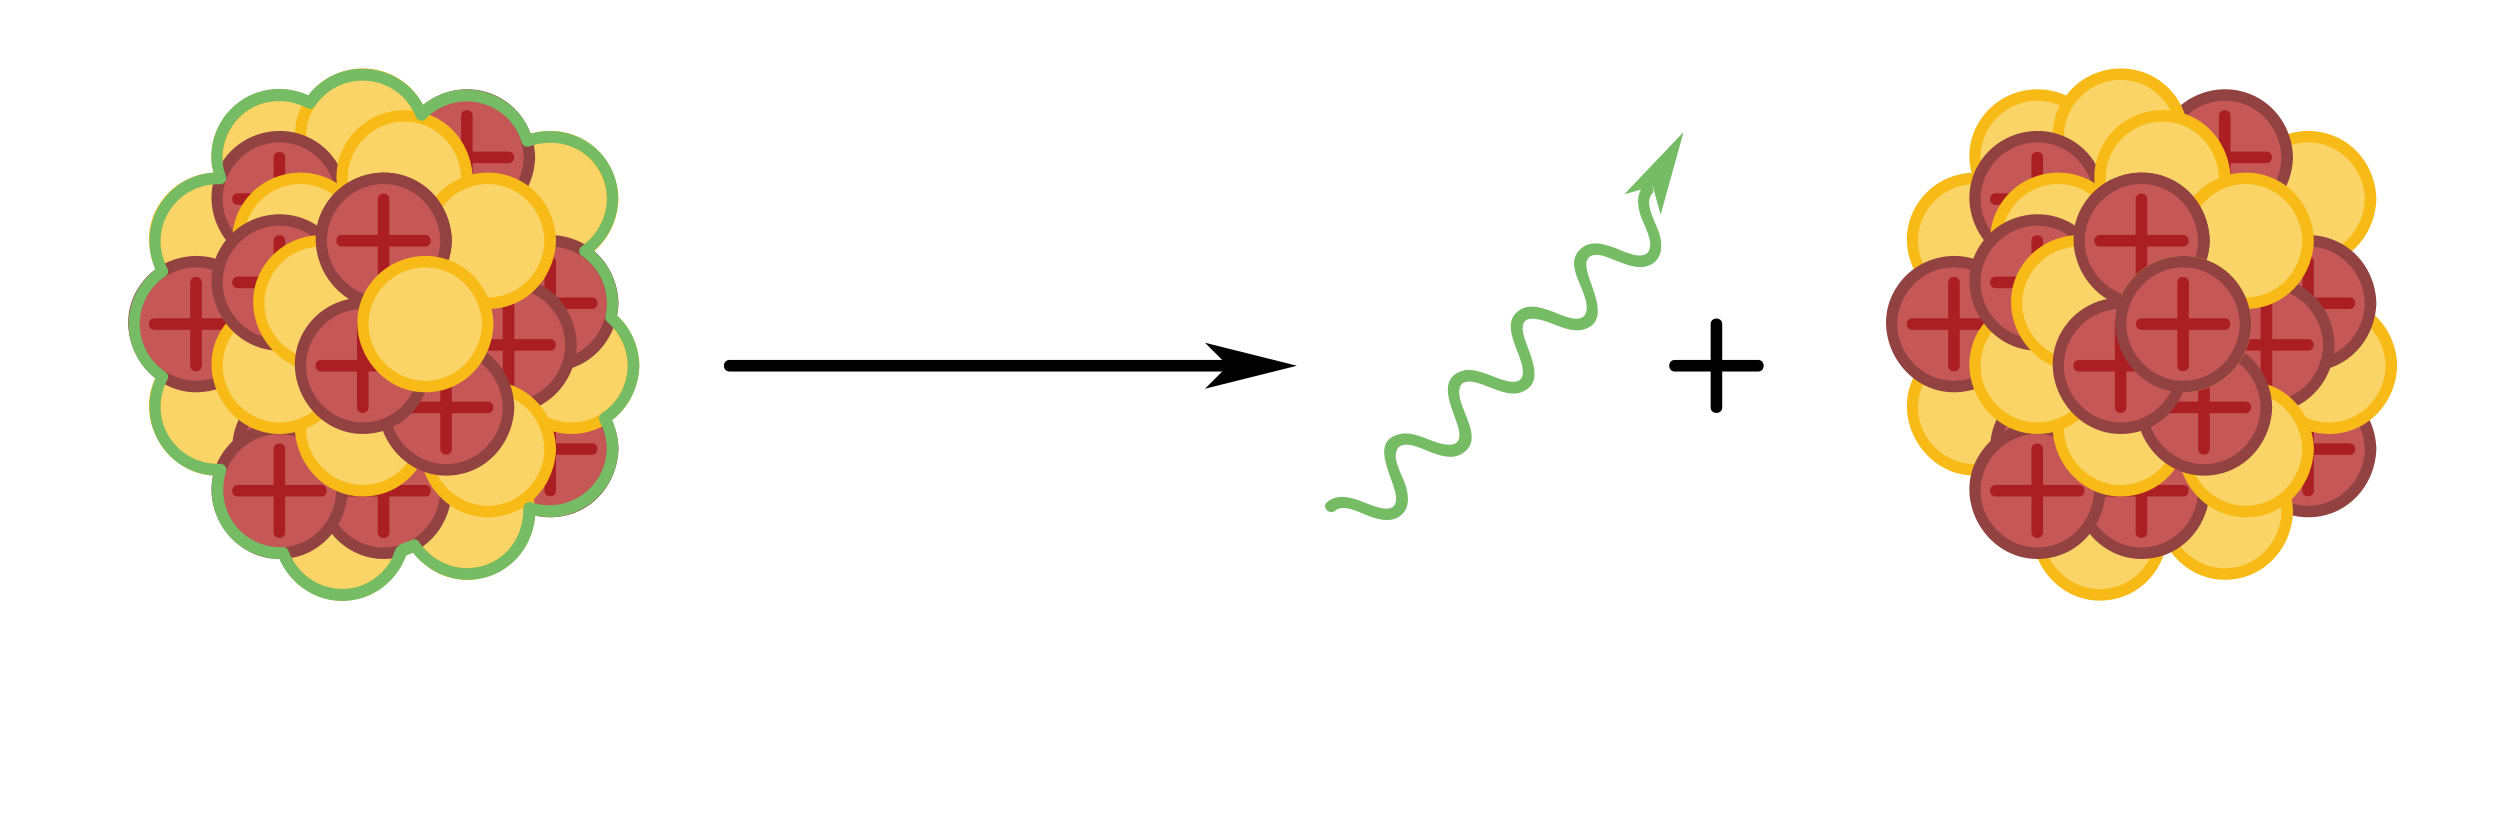 <?xml version="1.0" encoding="utf-8"?>
<!-- Generator: Adobe Illustrator 19.0.0, SVG Export Plug-In . SVG Version: 6.00 Build 0)  -->
<svg version="1.1" id="Layer_1" xmlns="http://www.w3.org/2000/svg" xmlns:xlink="http://www.w3.org/1999/xlink" x="0px" y="0px"
	 viewBox="0 0 1080 360" style="enable-background:new 0 0 1080 360;" xml:space="preserve">
<style type="text/css">
	.st0{fill:#C55857;}
	.st1{fill:#924241;}
	.st2{fill:#AB1F23;}
	.st3{fill:#FAD466;}
	.st4{fill:#F8BA17;}
	.st5{stroke:#000000;stroke-miterlimit:10;}
	.st6{fill:#75BC64;}
</style>
<g id="XMLID_581_">
	<g id="XMLID_594_">
		<circle id="XMLID_951_" class="st0" cx="237.7" cy="194" r="27"/>
		<g id="XMLID_946_">
			<path id="XMLID_950_" class="st1" d="M262.2,194c-0.3,13.4-10.9,24.5-24.5,24.5c-13.3,0-24.5-11.2-24.5-24.5
				c0-13.4,11.1-24.5,24.5-24.5C251.3,169.5,261.9,180.7,262.2,194c0.1,3.2,5.1,3.2,5,0c-0.3-12.1-7.4-23.1-18.9-27.5
				c-11.6-4.5-25.2-1-33.2,8.6c-17.4,20.9,1.4,52.7,28,47.9c14-2.5,23.7-15,24.1-29C267.3,190.8,262.3,190.8,262.2,194z"/>
		</g>
	</g>
	<g id="XMLID_588_">
		<g id="XMLID_940_">
			<path id="XMLID_944_" class="st2" d="M219.7,196.5c12,0,24,0,36,0c3.2,0,3.2-5,0-5c-12,0-24,0-36,0
				C216.5,191.5,216.5,196.5,219.7,196.5L219.7,196.5z"/>
		</g>
	</g>
	<g id="XMLID_582_">
		<g id="XMLID_934_">
			<path id="XMLID_938_" class="st2" d="M240.2,212c0-12,0-24,0-36c0-3.2-5-3.2-5,0c0,12,0,24,0,36
				C235.2,215.2,240.2,215.2,240.2,212L240.2,212z"/>
		</g>
	</g>
</g>
<g id="XMLID_254_">
	<circle id="XMLID_932_" class="st3" cx="120.7" cy="68" r="27"/>
	<g id="XMLID_927_">
		<path id="XMLID_931_" class="st4" d="M145.2,68c-0.3,13.4-10.9,24.5-24.5,24.5c-13.3,0-24.5-11.2-24.5-24.5
			c0-13.4,11.1-24.5,24.5-24.5C134.3,43.5,144.9,54.7,145.2,68c0.1,3.2,5.1,3.2,5,0c-0.3-12.1-7.4-23.1-18.9-27.5
			c-11.6-4.5-25.2-1-33.2,8.6c-17.4,20.9,1.4,52.7,28,47.9c14-2.5,23.7-15,24.1-29C150.3,64.8,145.3,64.8,145.2,68z"/>
	</g>
</g>
<g id="XMLID_107_">
	<circle id="XMLID_873_" class="st3" cx="237.7" cy="86" r="27"/>
	<g id="XMLID_868_">
		<path id="XMLID_872_" class="st4" d="M262.2,86c-0.3,13.4-10.9,24.5-24.5,24.5c-13.3,0-24.5-11.2-24.5-24.5
			c0-13.4,11.1-24.5,24.5-24.5C251.3,61.5,261.9,72.7,262.2,86c0.1,3.2,5.1,3.2,5,0c-0.3-12.1-7.4-23.1-18.9-27.5
			c-11.6-4.5-25.2-1-33.2,8.6c-17.4,20.9,1.4,52.7,28,47.9c14-2.5,23.7-15,24.1-29C267.3,82.8,262.3,82.8,262.2,86z"/>
	</g>
</g>
<g id="XMLID_106_">
	<circle id="XMLID_866_" class="st3" cx="93.7" cy="176" r="27"/>
	<g id="XMLID_861_">
		<path id="XMLID_865_" class="st4" d="M118.2,176c-0.3,13.4-10.9,24.5-24.5,24.5c-13.3,0-24.5-11.2-24.5-24.5
			c0-13.4,11.1-24.5,24.5-24.5C107.3,151.5,117.9,162.7,118.2,176c0.1,3.2,5.1,3.2,5,0c-0.3-12.1-7.4-23.1-18.9-27.5
			c-11.6-4.5-25.2-1-33.2,8.6c-17.4,20.9,1.4,52.7,28,47.9c14-2.5,23.7-15,24.1-29C123.3,172.8,118.3,172.8,118.2,176z"/>
	</g>
</g>
<g id="XMLID_263_">
	<g id="XMLID_105_">
		<circle id="XMLID_859_" class="st0" cx="201.7" cy="68" r="27"/>
		<g id="XMLID_854_">
			<path id="XMLID_858_" class="st1" d="M226.2,68c-0.3,13.4-10.9,24.5-24.5,24.5c-13.3,0-24.5-11.2-24.5-24.5
				c0-13.4,11.1-24.5,24.5-24.5C215.3,43.5,225.9,54.7,226.2,68c0.1,3.2,5.1,3.2,5,0c-0.3-12.1-7.4-23.1-18.9-27.5
				c-11.6-4.5-25.2-1-33.2,8.6c-17.4,20.9,1.4,52.7,28,47.9c14-2.5,23.7-15,24.1-29C231.3,64.8,226.3,64.8,226.2,68z"/>
		</g>
	</g>
	<g id="XMLID_104_">
		<g id="XMLID_848_">
			<path id="XMLID_852_" class="st2" d="M183.7,70.5c12,0,24,0,36,0c3.2,0,3.2-5,0-5c-12,0-24,0-36,0
				C180.5,65.5,180.5,70.5,183.7,70.5L183.7,70.5z"/>
		</g>
	</g>
	<g id="XMLID_103_">
		<g id="XMLID_842_">
			<path id="XMLID_846_" class="st2" d="M204.2,86c0-12,0-24,0-36c0-3.2-5-3.2-5,0c0,12,0,24,0,36C199.2,89.2,204.2,89.2,204.2,86
				L204.2,86z"/>
		</g>
	</g>
</g>
<g id="XMLID_102_">
	<circle id="XMLID_840_" class="st3" cx="246.7" cy="158" r="27"/>
	<g id="XMLID_835_">
		<path id="XMLID_839_" class="st4" d="M271.2,158c-0.3,13.4-10.9,24.5-24.5,24.5c-13.3,0-24.5-11.2-24.5-24.5
			c0-13.4,11.1-24.5,24.5-24.5C260.3,133.5,270.9,144.7,271.2,158c0.1,3.2,5.1,3.2,5,0c-0.3-12.1-7.4-23.1-18.9-27.5
			c-11.6-4.5-25.2-1-33.2,8.6c-17.4,20.9,1.4,52.7,28,47.9c14-2.5,23.7-15,24.1-29C276.3,154.8,271.3,154.8,271.2,158z"/>
	</g>
</g>
<g id="XMLID_158_">
	<circle id="XMLID_833_" class="st3" cx="156.7" cy="59" r="27"/>
	<g id="XMLID_828_">
		<path id="XMLID_832_" class="st4" d="M181.2,59c-0.3,13.4-10.9,24.5-24.5,24.5c-13.3,0-24.5-11.2-24.5-24.5
			c0-13.4,11.1-24.5,24.5-24.5C170.3,34.5,180.9,45.7,181.2,59c0.1,3.2,5.1,3.2,5,0c-0.3-12.1-7.4-23.1-18.9-27.5
			c-11.6-4.5-25.2-1-33.2,8.6c-17.4,20.9,1.4,52.7,28,47.9c14-2.5,23.7-15,24.1-29C186.3,55.8,181.3,55.8,181.2,59z"/>
	</g>
</g>
<g id="XMLID_168_">
	<circle id="XMLID_826_" class="st3" cx="201.7" cy="221" r="27"/>
	<g id="XMLID_821_">
		<path id="XMLID_825_" class="st4" d="M226.2,221c-0.3,13.4-10.9,24.5-24.5,24.5c-13.3,0-24.5-11.2-24.5-24.5
			c0-13.4,11.1-24.5,24.5-24.5C215.3,196.5,225.9,207.7,226.2,221c0.1,3.2,5.1,3.2,5,0c-0.3-12.1-7.4-23.1-18.9-27.5
			c-11.6-4.5-25.2-1-33.2,8.6c-17.4,20.9,1.4,52.7,28,47.9c14-2.5,23.7-15,24.1-29C231.3,217.8,226.3,217.8,226.2,221z"/>
	</g>
</g>
<g id="XMLID_251_">
	<circle id="XMLID_819_" class="st3" cx="147.7" cy="230" r="27"/>
	<g id="XMLID_814_">
		<path id="XMLID_818_" class="st4" d="M172.2,230c-0.3,13.4-10.9,24.5-24.5,24.5c-13.3,0-24.5-11.2-24.5-24.5
			c0-13.4,11.1-24.5,24.5-24.5C161.3,205.5,171.9,216.7,172.2,230c0.1,3.2,5.1,3.2,5,0c-0.3-12.1-7.4-23.1-18.9-27.5
			c-11.6-4.5-25.2-1-33.2,8.6c-17.4,20.9,1.4,52.7,28,47.9c14-2.5,23.7-15,24.1-29C177.3,226.8,172.3,226.8,172.2,230z"/>
	</g>
</g>
<g id="XMLID_244_">
	<circle id="XMLID_812_" class="st3" cx="93.7" cy="104" r="27"/>
	<g id="XMLID_807_">
		<path id="XMLID_811_" class="st4" d="M118.2,104c-0.3,13.4-10.9,24.5-24.5,24.5c-13.3,0-24.5-11.2-24.5-24.5
			c0-13.4,11.1-24.5,24.5-24.5C107.3,79.5,117.9,90.7,118.2,104c0.1,3.2,5.1,3.2,5,0c-0.3-12.1-7.4-23.1-18.9-27.5
			c-11.6-4.5-25.2-1-33.2,8.6c-17.4,20.9,1.4,52.7,28,47.9c14-2.5,23.7-15,24.1-29C123.3,100.8,118.3,100.8,118.2,104z"/>
	</g>
</g>
<g id="XMLID_276_">
	<g id="XMLID_290_">
		<circle id="XMLID_805_" class="st0" cx="237.7" cy="131" r="27"/>
		<g id="XMLID_800_">
			<path id="XMLID_804_" class="st1" d="M262.2,131c-0.3,13.4-10.9,24.5-24.5,24.5c-13.3,0-24.5-11.2-24.5-24.5
				c0-13.4,11.1-24.5,24.5-24.5C251.3,106.5,261.9,117.7,262.2,131c0.1,3.2,5.1,3.2,5,0c-0.3-12.1-7.4-23.1-18.9-27.5
				c-11.6-4.5-25.2-1-33.2,8.6c-17.4,20.9,1.4,52.7,28,47.9c14-2.5,23.7-15,24.1-29C267.3,127.8,262.3,127.8,262.2,131z"/>
		</g>
	</g>
	<g id="XMLID_289_">
		<g id="XMLID_794_">
			<path id="XMLID_798_" class="st2" d="M219.7,133.5c12,0,24,0,36,0c3.2,0,3.2-5,0-5c-12,0-24,0-36,0
				C216.5,128.5,216.5,133.5,219.7,133.5L219.7,133.5z"/>
		</g>
	</g>
	<g id="XMLID_282_">
		<g id="XMLID_788_">
			<path id="XMLID_792_" class="st2" d="M240.2,149c0-12,0-24,0-36c0-3.2-5-3.2-5,0c0,12,0,24,0,36
				C235.2,152.2,240.2,152.2,240.2,149L240.2,149z"/>
		</g>
	</g>
</g>
<g id="XMLID_297_">
	<g id="XMLID_321_">
		<circle id="XMLID_786_" class="st0" cx="219.7" cy="149" r="27"/>
		<g id="XMLID_781_">
			<path id="XMLID_785_" class="st1" d="M244.2,149c-0.3,13.4-10.9,24.5-24.5,24.5c-13.3,0-24.5-11.2-24.5-24.5
				c0-13.4,11.1-24.5,24.5-24.5C233.3,124.5,243.9,135.7,244.2,149c0.1,3.2,5.1,3.2,5,0c-0.3-12.1-7.4-23.1-18.9-27.5
				c-11.6-4.5-25.2-1-33.2,8.6c-17.4,20.9,1.4,52.7,28,47.9c14-2.5,23.7-15,24.1-29C249.3,145.8,244.3,145.8,244.2,149z"/>
		</g>
	</g>
	<g id="XMLID_314_">
		<g id="XMLID_775_">
			<path id="XMLID_779_" class="st2" d="M201.7,151.5c12,0,24,0,36,0c3.2,0,3.2-5,0-5c-12,0-24,0-36,0
				C198.5,146.5,198.5,151.5,201.7,151.5L201.7,151.5z"/>
		</g>
	</g>
	<g id="XMLID_308_">
		<g id="XMLID_769_">
			<path id="XMLID_773_" class="st2" d="M222.2,167c0-12,0-24,0-36c0-3.2-5-3.2-5,0c0,12,0,24,0,36
				C217.2,170.2,222.2,170.2,222.2,167L222.2,167z"/>
		</g>
	</g>
</g>
<g id="XMLID_328_">
	<g id="XMLID_340_">
		<circle id="XMLID_767_" class="st0" cx="165.7" cy="212" r="27"/>
		<g id="XMLID_762_">
			<path id="XMLID_766_" class="st1" d="M190.2,212c-0.3,13.4-10.9,24.5-24.5,24.5c-13.3,0-24.5-11.2-24.5-24.5
				c0-13.4,11.1-24.5,24.5-24.5C179.3,187.5,189.9,198.7,190.2,212c0.1,3.2,5.1,3.2,5,0c-0.3-12.1-7.4-23.1-18.9-27.5
				c-11.6-4.5-25.2-1-33.2,8.6c-17.4,20.9,1.4,52.7,28,47.9c14-2.5,23.7-15,24.1-29C195.3,208.8,190.3,208.8,190.2,212z"/>
		</g>
	</g>
	<g id="XMLID_339_">
		<g id="XMLID_756_">
			<path id="XMLID_760_" class="st2" d="M147.7,214.5c12,0,24,0,36,0c3.2,0,3.2-5,0-5c-12,0-24,0-36,0
				C144.5,209.5,144.5,214.5,147.7,214.5L147.7,214.5z"/>
		</g>
	</g>
	<g id="XMLID_335_">
		<g id="XMLID_750_">
			<path id="XMLID_754_" class="st2" d="M168.2,230c0-12,0-24,0-36c0-3.2-5-3.2-5,0c0,12,0,24,0,36
				C163.2,233.2,168.2,233.2,168.2,230L168.2,230z"/>
		</g>
	</g>
</g>
<g id="XMLID_346_">
	<g id="XMLID_363_">
		<circle id="XMLID_748_" class="st0" cx="129.7" cy="194" r="27"/>
		<g id="XMLID_743_">
			<path id="XMLID_747_" class="st1" d="M154.2,194c-0.3,13.4-10.9,24.5-24.5,24.5c-13.3,0-24.5-11.2-24.5-24.5
				c0-13.4,11.1-24.5,24.5-24.5C143.3,169.5,153.9,180.7,154.2,194c0.1,3.2,5.1,3.2,5,0c-0.3-12.1-7.4-23.1-18.9-27.5
				c-11.6-4.5-25.2-1-33.2,8.6c-17.4,20.9,1.4,52.7,28,47.9c14-2.5,23.7-15,24.1-29C159.3,190.8,154.3,190.8,154.2,194z"/>
		</g>
	</g>
	<g id="XMLID_362_">
		<g id="XMLID_737_">
			<path id="XMLID_741_" class="st2" d="M111.7,196.5c12,0,24,0,36,0c3.2,0,3.2-5,0-5c-12,0-24,0-36,0
				C108.5,191.5,108.5,196.5,111.7,196.5L111.7,196.5z"/>
		</g>
	</g>
	<g id="XMLID_352_">
		<g id="XMLID_731_">
			<path id="XMLID_735_" class="st2" d="M132.2,212c0-12,0-24,0-36c0-3.2-5-3.2-5,0c0,12,0,24,0,36
				C127.2,215.2,132.2,215.2,132.2,212L132.2,212z"/>
		</g>
	</g>
</g>
<g id="XMLID_369_">
	<g id="XMLID_386_">
		<circle id="XMLID_729_" class="st0" cx="84.7" cy="140" r="27"/>
		<g id="XMLID_724_">
			<path id="XMLID_728_" class="st1" d="M109.2,140c-0.3,13.4-10.9,24.5-24.5,24.5c-13.3,0-24.5-11.2-24.5-24.5
				c0-13.4,11.1-24.5,24.5-24.5C98.3,115.5,108.9,126.7,109.2,140c0.1,3.2,5.1,3.2,5,0c-0.3-12.1-7.4-23.1-18.9-27.5
				c-11.6-4.5-25.2-1-33.2,8.6c-17.4,20.9,1.4,52.7,28,47.9c14-2.5,23.7-15,24.1-29C114.3,136.8,109.3,136.8,109.2,140z"/>
		</g>
	</g>
	<g id="XMLID_385_">
		<g id="XMLID_718_">
			<path id="XMLID_722_" class="st2" d="M66.7,142.5c12,0,24,0,36,0c3.2,0,3.2-5,0-5c-12,0-24,0-36,0
				C63.5,137.5,63.5,142.5,66.7,142.5L66.7,142.5z"/>
		</g>
	</g>
	<g id="XMLID_375_">
		<g id="XMLID_712_">
			<path id="XMLID_716_" class="st2" d="M87.2,158c0-12,0-24,0-36c0-3.2-5-3.2-5,0c0,12,0,24,0,36C82.2,161.2,87.2,161.2,87.2,158
				L87.2,158z"/>
		</g>
	</g>
</g>
<g id="XMLID_392_">
	<g id="XMLID_409_">
		<circle id="XMLID_710_" class="st0" cx="120.7" cy="212" r="27"/>
		<g id="XMLID_705_">
			<path id="XMLID_709_" class="st1" d="M145.2,212c-0.3,13.4-10.9,24.5-24.5,24.5c-13.3,0-24.5-11.2-24.5-24.5
				c0-13.4,11.1-24.5,24.5-24.5C134.3,187.5,144.9,198.7,145.2,212c0.1,3.2,5.1,3.2,5,0c-0.3-12.1-7.4-23.1-18.9-27.5
				c-11.6-4.5-25.2-1-33.2,8.6c-17.4,20.9,1.4,52.7,28,47.9c14-2.5,23.7-15,24.1-29C150.3,208.8,145.3,208.8,145.2,212z"/>
		</g>
	</g>
	<g id="XMLID_408_">
		<g id="XMLID_699_">
			<path id="XMLID_703_" class="st2" d="M102.7,214.5c12,0,24,0,36,0c3.2,0,3.2-5,0-5c-12,0-24,0-36,0
				C99.5,209.5,99.5,214.5,102.7,214.5L102.7,214.5z"/>
		</g>
	</g>
	<g id="XMLID_398_">
		<g id="XMLID_693_">
			<path id="XMLID_697_" class="st2" d="M123.2,230c0-12,0-24,0-36c0-3.2-5-3.2-5,0c0,12,0,24,0,36
				C118.2,233.2,123.2,233.2,123.2,230L123.2,230z"/>
		</g>
	</g>
</g>
<g id="XMLID_415_">
	<g id="XMLID_432_">
		<circle id="XMLID_691_" class="st0" cx="120.7" cy="86" r="27"/>
		<g id="XMLID_686_">
			<path id="XMLID_690_" class="st1" d="M145.2,86c-0.3,13.4-10.9,24.5-24.5,24.5c-13.3,0-24.5-11.2-24.5-24.5
				c0-13.4,11.1-24.5,24.5-24.5C134.3,61.5,144.9,72.7,145.2,86c0.1,3.2,5.1,3.2,5,0c-0.3-12.1-7.4-23.1-18.9-27.5
				c-11.6-4.5-25.2-1-33.2,8.6c-17.4,20.9,1.4,52.7,28,47.9c14-2.5,23.7-15,24.1-29C150.3,82.8,145.3,82.8,145.2,86z"/>
		</g>
	</g>
	<g id="XMLID_431_">
		<g id="XMLID_680_">
			<path id="XMLID_684_" class="st2" d="M102.7,88.5c12,0,24,0,36,0c3.2,0,3.2-5,0-5c-12,0-24,0-36,0
				C99.5,83.5,99.5,88.5,102.7,88.5L102.7,88.5z"/>
		</g>
	</g>
	<g id="XMLID_421_">
		<g id="XMLID_674_">
			<path id="XMLID_678_" class="st2" d="M123.2,104c0-12,0-24,0-36c0-3.2-5-3.2-5,0c0,12,0,24,0,36
				C118.2,107.2,123.2,107.2,123.2,104L123.2,104z"/>
		</g>
	</g>
</g>
<g id="XMLID_165_">
	<circle id="XMLID_672_" class="st3" cx="174.7" cy="77" r="27"/>
	<g id="XMLID_667_">
		<path id="XMLID_671_" class="st4" d="M199.2,77c-0.3,13.4-10.9,24.5-24.5,24.5c-13.3,0-24.5-11.2-24.5-24.5
			c0-13.4,11.1-24.5,24.5-24.5C188.3,52.5,198.9,63.7,199.2,77c0.1,3.2,5.1,3.2,5,0c-0.3-12.1-7.4-23.1-18.9-27.5
			c-11.6-4.5-25.2-1-33.2,8.6c-17.4,20.9,1.4,52.7,28,47.9c14-2.5,23.7-15,24.1-29C204.3,73.8,199.3,73.8,199.2,77z"/>
	</g>
</g>
<g id="XMLID_166_">
	<circle id="XMLID_665_" class="st3" cx="210.7" cy="104" r="27"/>
	<g id="XMLID_660_">
		<path id="XMLID_664_" class="st4" d="M235.2,104c-0.3,13.4-10.9,24.5-24.5,24.5c-13.3,0-24.5-11.2-24.5-24.5
			c0-13.4,11.1-24.5,24.5-24.5C224.3,79.5,234.9,90.7,235.2,104c0.1,3.2,5.1,3.2,5,0c-0.3-12.1-7.4-23.1-18.9-27.5
			c-11.6-4.5-25.2-1-33.2,8.6c-17.4,20.9,1.4,52.7,28,47.9c14-2.5,23.7-15,24.1-29C240.3,100.8,235.3,100.8,235.2,104z"/>
	</g>
</g>
<g id="XMLID_167_">
	<circle id="XMLID_658_" class="st3" cx="210.7" cy="194" r="27"/>
	<g id="XMLID_653_">
		<path id="XMLID_657_" class="st4" d="M235.2,194c-0.3,13.4-10.9,24.5-24.5,24.5c-13.3,0-24.5-11.2-24.5-24.5
			c0-13.4,11.1-24.5,24.5-24.5C224.3,169.5,234.9,180.7,235.2,194c0.1,3.2,5.1,3.2,5,0c-0.3-12.1-7.4-23.1-18.9-27.5
			c-11.6-4.5-25.2-1-33.2,8.6c-17.4,20.9,1.4,52.7,28,47.9c14-2.5,23.7-15,24.1-29C240.3,190.8,235.3,190.8,235.2,194z"/>
	</g>
</g>
<g id="XMLID_225_">
	<circle id="XMLID_651_" class="st3" cx="156.7" cy="185" r="27"/>
	<g id="XMLID_646_">
		<path id="XMLID_650_" class="st4" d="M181.2,185c-0.3,13.4-10.9,24.5-24.5,24.5c-13.3,0-24.5-11.2-24.5-24.5
			c0-13.4,11.1-24.5,24.5-24.5C170.3,160.5,180.9,171.7,181.2,185c0.1,3.2,5.1,3.2,5,0c-0.3-12.1-7.4-23.1-18.9-27.5
			c-11.6-4.5-25.2-1-33.2,8.6c-17.4,20.9,1.4,52.7,28,47.9c14-2.5,23.7-15,24.1-29C186.3,181.8,181.3,181.8,181.2,185z"/>
	</g>
</g>
<g id="XMLID_232_">
	<circle id="XMLID_644_" class="st3" cx="120.7" cy="158" r="27"/>
	<g id="XMLID_639_">
		<path id="XMLID_643_" class="st4" d="M145.2,158c-0.3,13.4-10.9,24.5-24.5,24.5c-13.3,0-24.5-11.2-24.5-24.5
			c0-13.4,11.1-24.5,24.5-24.5C134.3,133.5,144.9,144.7,145.2,158c0.1,3.2,5.1,3.2,5,0c-0.3-12.1-7.4-23.1-18.9-27.5
			c-11.6-4.5-25.2-1-33.2,8.6c-17.4,20.9,1.4,52.7,28,47.9c14-2.5,23.7-15,24.1-29C150.3,154.8,145.3,154.8,145.2,158z"/>
	</g>
</g>
<g id="XMLID_238_">
	<circle id="XMLID_637_" class="st3" cx="129.7" cy="104" r="27"/>
	<g id="XMLID_632_">
		<path id="XMLID_636_" class="st4" d="M154.2,104c-0.3,13.4-10.9,24.5-24.5,24.5c-13.3,0-24.5-11.2-24.5-24.5
			c0-13.4,11.1-24.5,24.5-24.5C143.3,79.5,153.9,90.7,154.2,104c0.1,3.2,5.1,3.2,5,0c-0.3-12.1-7.4-23.1-18.9-27.5
			c-11.6-4.5-25.2-1-33.2,8.6c-17.4,20.9,1.4,52.7,28,47.9c14-2.5,23.7-15,24.1-29C159.3,100.8,154.3,100.8,154.2,104z"/>
	</g>
</g>
<g id="XMLID_256_">
	<g id="XMLID_299_">
		<circle id="XMLID_630_" class="st0" cx="192.7" cy="176" r="27"/>
		<g id="XMLID_625_">
			<path id="XMLID_629_" class="st1" d="M217.2,176c-0.3,13.4-10.9,24.5-24.5,24.5c-13.3,0-24.5-11.2-24.5-24.5
				c0-13.4,11.1-24.5,24.5-24.5C206.3,151.5,216.9,162.7,217.2,176c0.1,3.2,5.1,3.2,5,0c-0.3-12.1-7.4-23.1-18.9-27.5
				c-11.6-4.5-25.2-1-33.2,8.6c-17.4,20.9,1.4,52.7,28,47.9c14-2.5,23.7-15,24.1-29C222.3,172.8,217.3,172.8,217.2,176z"/>
		</g>
	</g>
	<g id="XMLID_281_">
		<g id="XMLID_619_">
			<path id="XMLID_623_" class="st2" d="M174.7,178.5c12,0,24,0,36,0c3.2,0,3.2-5,0-5c-12,0-24,0-36,0
				C171.5,173.5,171.5,178.5,174.7,178.5L174.7,178.5z"/>
		</g>
	</g>
	<g id="XMLID_272_">
		<g id="XMLID_613_">
			<path id="XMLID_617_" class="st2" d="M195.2,194c0-12,0-24,0-36c0-3.2-5-3.2-5,0c0,12,0,24,0,36
				C190.2,197.2,195.2,197.2,195.2,194L195.2,194z"/>
		</g>
	</g>
</g>
<g id="XMLID_501_">
	<g id="XMLID_513_">
		<circle id="XMLID_611_" class="st0" cx="120.7" cy="122" r="27"/>
		<g id="XMLID_606_">
			<path id="XMLID_610_" class="st1" d="M145.2,122c-0.3,13.4-10.9,24.5-24.5,24.5c-13.3,0-24.5-11.2-24.5-24.5
				c0-13.4,11.1-24.5,24.5-24.5C134.3,97.5,144.9,108.7,145.2,122c0.1,3.2,5.1,3.2,5,0c-0.3-12.1-7.4-23.1-18.9-27.5
				c-11.6-4.5-25.2-1-33.2,8.6c-17.4,20.9,1.4,52.7,28,47.9c14-2.5,23.7-15,24.1-29C150.3,118.8,145.3,118.8,145.2,122z"/>
		</g>
	</g>
	<g id="XMLID_512_">
		<g id="XMLID_600_">
			<path id="XMLID_604_" class="st2" d="M102.7,124.5c12,0,24,0,36,0c3.2,0,3.2-5,0-5c-12,0-24,0-36,0
				C99.5,119.5,99.5,124.5,102.7,124.5L102.7,124.5z"/>
		</g>
	</g>
	<g id="XMLID_502_">
		<g id="XMLID_593_">
			<path id="XMLID_598_" class="st2" d="M123.2,140c0-12,0-24,0-36c0-3.2-5-3.2-5,0c0,12,0,24,0,36
				C118.2,143.2,123.2,143.2,123.2,140L123.2,140z"/>
		</g>
	</g>
</g>
<g id="XMLID_519_">
	<g id="XMLID_536_">
		<circle id="XMLID_591_" class="st0" cx="165.7" cy="104" r="27"/>
		<g id="XMLID_585_">
			<path id="XMLID_590_" class="st1" d="M190.2,104c-0.3,13.4-10.9,24.5-24.5,24.5c-13.3,0-24.5-11.2-24.5-24.5
				c0-13.4,11.1-24.5,24.5-24.5C179.3,79.5,189.9,90.7,190.2,104c0.1,3.2,5.1,3.2,5,0c-0.3-12.1-7.4-23.1-18.9-27.5
				c-11.6-4.5-25.2-1-33.2,8.6c-17.4,20.9,1.4,52.7,28,47.9c14-2.5,23.7-15,24.1-29C195.3,100.8,190.3,100.8,190.2,104z"/>
		</g>
	</g>
	<g id="XMLID_535_">
		<g id="XMLID_577_">
			<path id="XMLID_583_" class="st2" d="M147.7,106.5c12,0,24,0,36,0c3.2,0,3.2-5,0-5c-12,0-24,0-36,0
				C144.5,101.5,144.5,106.5,147.7,106.5L147.7,106.5z"/>
		</g>
	</g>
	<g id="XMLID_525_">
		<g id="XMLID_571_">
			<path id="XMLID_575_" class="st2" d="M168.2,122c0-12,0-24,0-36c0-3.2-5-3.2-5,0c0,12,0,24,0,36
				C163.2,125.2,168.2,125.2,168.2,122L168.2,122z"/>
		</g>
	</g>
</g>
<g id="XMLID_18_">
	<circle id="XMLID_569_" class="st3" cx="138.7" cy="131" r="27"/>
	<g id="XMLID_564_">
		<path id="XMLID_568_" class="st4" d="M163.2,131c-0.3,13.4-10.9,24.5-24.5,24.5c-13.3,0-24.5-11.2-24.5-24.5
			c0-13.4,11.1-24.5,24.5-24.5C152.3,106.5,162.9,117.7,163.2,131c0.1,3.2,5.1,3.2,5,0c-0.3-12.1-7.4-23.1-18.9-27.5
			c-11.6-4.5-25.2-1-33.2,8.6c-17.4,20.9,1.4,52.7,28,47.9c14-2.5,23.7-15,24.1-29C168.3,127.8,163.3,127.8,163.2,131z"/>
	</g>
</g>
<g id="XMLID_11_">
	<g id="XMLID_17_">
		<circle id="XMLID_562_" class="st0" cx="165.7" cy="104" r="27"/>
		<g id="XMLID_557_">
			<path id="XMLID_561_" class="st1" d="M190.2,104c-0.3,13.4-10.9,24.5-24.5,24.5c-13.3,0-24.5-11.2-24.5-24.5
				c0-13.4,11.1-24.5,24.5-24.5C179.3,79.5,189.9,90.7,190.2,104c0.1,3.2,5.1,3.2,5,0c-0.3-12.1-7.4-23.1-18.9-27.5
				c-11.6-4.5-25.2-1-33.2,8.6c-17.4,20.9,1.4,52.7,28,47.9c14-2.5,23.7-15,24.1-29C195.3,100.8,190.3,100.8,190.2,104z"/>
		</g>
	</g>
	<g id="XMLID_16_">
		<g id="XMLID_551_">
			<path id="XMLID_555_" class="st2" d="M147.7,106.5c12,0,24,0,36,0c3.2,0,3.2-5,0-5c-12,0-24,0-36,0
				C144.5,101.5,144.5,106.5,147.7,106.5L147.7,106.5z"/>
		</g>
	</g>
	<g id="XMLID_15_">
		<g id="XMLID_545_">
			<path id="XMLID_549_" class="st2" d="M168.2,122c0-12,0-24,0-36c0-3.2-5-3.2-5,0c0,12,0,24,0,36
				C163.2,125.2,168.2,125.2,168.2,122L168.2,122z"/>
		</g>
	</g>
</g>
<g id="XMLID_3_">
	<g id="XMLID_6_">
		<circle id="XMLID_534_" class="st0" cx="156.7" cy="158" r="27"/>
		<g id="XMLID_529_">
			<path id="XMLID_533_" class="st1" d="M181.2,158c-0.3,13.4-10.9,24.5-24.5,24.5c-13.3,0-24.5-11.2-24.5-24.5
				c0-13.4,11.1-24.5,24.5-24.5C170.3,133.5,180.9,144.7,181.2,158c0.1,3.2,5.1,3.2,5,0c-0.3-12.1-7.4-23.1-18.9-27.5
				c-11.6-4.5-25.2-1-33.2,8.6c-17.4,20.9,1.4,52.7,28,47.9c14-2.5,23.7-15,24.1-29C186.3,154.8,181.3,154.8,181.2,158z"/>
		</g>
	</g>
	<g id="XMLID_5_">
		<g id="XMLID_522_">
			<path id="XMLID_527_" class="st2" d="M138.7,160.5c12,0,24,0,36,0c3.2,0,3.2-5,0-5c-12,0-24,0-36,0
				C135.5,155.5,135.5,160.5,138.7,160.5L138.7,160.5z"/>
		</g>
	</g>
	<g id="XMLID_4_">
		<g id="XMLID_515_">
			<path id="XMLID_520_" class="st2" d="M159.2,176c0-12,0-24,0-36c0-3.2-5-3.2-5,0c0,12,0,24,0,36
				C154.2,179.2,159.2,179.2,159.2,176L159.2,176z"/>
		</g>
	</g>
</g>
<g id="XMLID_25_">
	<line id="XMLID_59_" x1="315.2" y1="158" x2="549.2" y2="158"/>
	<g id="XMLID_40_">
		<path id="XMLID_44_" d="M315.2,160.5c26.4,0,52.7,0,79.1,0c42,0,84,0,126,0c9.6,0,19.2,0,28.8,0c3.2,0,3.2-5,0-5
			c-26.4,0-52.7,0-79.1,0c-42,0-84,0-126,0c-9.6,0-19.2,0-28.8,0C311.9,155.5,311.9,160.5,315.2,160.5L315.2,160.5z"/>
	</g>
</g>
<g id="XMLID_26_">
	<g id="XMLID_28_">
		<line id="XMLID_58_" x1="723.5" y1="158" x2="759.5" y2="158"/>
		<g id="XMLID_53_">
			<path id="XMLID_57_" d="M723.5,160.5c12,0,24,0,36,0c3.2,0,3.2-5,0-5c-12,0-24,0-36,0C720.3,155.5,720.3,160.5,723.5,160.5
				L723.5,160.5z"/>
		</g>
	</g>
	<g id="XMLID_27_">
		<line id="XMLID_51_" x1="741.5" y1="176" x2="741.5" y2="140"/>
		<g id="XMLID_46_">
			<path id="XMLID_50_" d="M744,176c0-12,0-24,0-36c0-3.2-5-3.2-5,0c0,12,0,24,0,36C739,179.2,744,179.2,744,176L744,176z"/>
		</g>
	</g>
</g>
<g id="XMLID_121_">
	<g id="XMLID_124_">
		<circle id="XMLID_998_" class="st0" cx="997.1" cy="194" r="27"/>
		<g id="XMLID_993_">
			<path id="XMLID_997_" class="st1" d="M1021.6,194c-0.3,13.4-10.9,24.5-24.5,24.5c-13.3,0-24.5-11.2-24.5-24.5
				c0-13.4,11.1-24.5,24.5-24.5C1010.7,169.5,1021.2,180.7,1021.6,194c0.1,3.2,5.1,3.2,5,0c-0.3-12.1-7.4-23.1-18.9-27.5
				c-11.6-4.5-25.2-1-33.2,8.6c-17.4,20.9,1.4,52.7,28,47.9c14-2.5,23.7-15,24.1-29C1026.7,190.8,1021.7,190.8,1021.6,194z"/>
		</g>
	</g>
	<g id="XMLID_123_">
		<g id="XMLID_987_">
			<path id="XMLID_991_" class="st2" d="M979.1,196.5c12,0,24,0,36,0c3.2,0,3.2-5,0-5c-12,0-24,0-36,0
				C975.9,191.5,975.9,196.5,979.1,196.5L979.1,196.5z"/>
		</g>
	</g>
	<g id="XMLID_122_">
		<g id="XMLID_981_">
			<path id="XMLID_985_" class="st2" d="M999.6,212c0-12,0-24,0-36c0-3.2-5-3.2-5,0c0,12,0,24,0,36
				C994.6,215.2,999.6,215.2,999.6,212L999.6,212z"/>
		</g>
	</g>
</g>
<g id="XMLID_120_">
	<circle id="XMLID_979_" class="st3" cx="880.1" cy="68" r="27"/>
	<g id="XMLID_974_">
		<path id="XMLID_978_" class="st4" d="M904.6,68c-0.3,13.4-10.9,24.5-24.5,24.5c-13.3,0-24.5-11.2-24.5-24.5
			c0-13.4,11.1-24.5,24.5-24.5C893.7,43.5,904.2,54.7,904.6,68c0.1,3.2,5.1,3.2,5,0c-0.3-12.1-7.4-23.1-18.9-27.5
			c-11.6-4.5-25.2-1-33.2,8.6c-17.4,20.9,1.4,52.7,28,47.9c14-2.5,23.7-15,24.1-29C909.7,64.8,904.7,64.8,904.6,68z"/>
	</g>
</g>
<g id="XMLID_119_">
	<circle id="XMLID_972_" class="st3" cx="997.1" cy="86" r="27"/>
	<g id="XMLID_967_">
		<path id="XMLID_971_" class="st4" d="M1021.6,86c-0.3,13.4-10.9,24.5-24.5,24.5c-13.3,0-24.5-11.2-24.5-24.5
			c0-13.4,11.1-24.5,24.5-24.5C1010.7,61.5,1021.2,72.7,1021.6,86c0.1,3.2,5.1,3.2,5,0c-0.3-12.1-7.4-23.1-18.9-27.5
			c-11.6-4.5-25.2-1-33.2,8.6c-17.4,20.9,1.4,52.7,28,47.9c14-2.5,23.7-15,24.1-29C1026.7,82.8,1021.7,82.8,1021.6,86z"/>
	</g>
</g>
<g id="XMLID_118_">
	<circle id="XMLID_965_" class="st3" cx="853.1" cy="176" r="27"/>
	<g id="XMLID_960_">
		<path id="XMLID_964_" class="st4" d="M877.6,176c-0.3,13.4-10.9,24.5-24.5,24.5c-13.3,0-24.5-11.2-24.5-24.5
			c0-13.4,11.1-24.5,24.5-24.5C866.7,151.5,877.2,162.7,877.6,176c0.1,3.2,5.1,3.2,5,0c-0.3-12.1-7.4-23.1-18.9-27.5
			c-11.6-4.5-25.2-1-33.2,8.6c-17.4,20.9,1.4,52.7,28,47.9c14-2.5,23.7-15,24.1-29C882.7,172.8,877.7,172.8,877.6,176z"/>
	</g>
</g>
<g id="XMLID_114_">
	<g id="XMLID_117_">
		<circle id="XMLID_958_" class="st0" cx="961.1" cy="68" r="27"/>
		<g id="XMLID_953_">
			<path id="XMLID_957_" class="st1" d="M985.6,68c-0.3,13.4-10.9,24.5-24.5,24.5c-13.3,0-24.5-11.2-24.5-24.5
				c0-13.4,11.1-24.5,24.5-24.5C974.7,43.5,985.2,54.7,985.6,68c0.1,3.2,5.1,3.2,5,0c-0.3-12.1-7.4-23.1-18.9-27.5
				c-11.6-4.5-25.2-1-33.2,8.6c-17.4,20.9,1.4,52.7,28,47.9c14-2.5,23.7-15,24.1-29C990.7,64.8,985.7,64.8,985.6,68z"/>
		</g>
	</g>
	<g id="XMLID_116_">
		<g id="XMLID_511_">
			<path id="XMLID_945_" class="st2" d="M943.1,70.5c12,0,24,0,36,0c3.2,0,3.2-5,0-5c-12,0-24,0-36,0
				C939.9,65.5,939.9,70.5,943.1,70.5L943.1,70.5z"/>
		</g>
	</g>
	<g id="XMLID_115_">
		<g id="XMLID_504_">
			<path id="XMLID_509_" class="st2" d="M963.6,86c0-12,0-24,0-36c0-3.2-5-3.2-5,0c0,12,0,24,0,36C958.6,89.2,963.6,89.2,963.6,86
				L963.6,86z"/>
		</g>
	</g>
</g>
<g id="XMLID_113_">
	<circle id="XMLID_500_" class="st3" cx="1006.1" cy="158" r="27"/>
	<g id="XMLID_494_">
		<path id="XMLID_499_" class="st4" d="M1030.6,158c-0.3,13.4-10.9,24.5-24.5,24.5c-13.3,0-24.5-11.2-24.5-24.5
			c0-13.4,11.1-24.5,24.5-24.5C1019.7,133.5,1030.2,144.7,1030.6,158c0.1,3.2,5.1,3.2,5,0c-0.3-12.1-7.4-23.1-18.9-27.5
			c-11.6-4.5-25.2-1-33.2,8.6c-17.4,20.9,1.4,52.7,28,47.9c14-2.5,23.7-15,24.1-29C1035.7,154.8,1030.7,154.8,1030.6,158z"/>
	</g>
</g>
<g id="XMLID_112_">
	<circle id="XMLID_492_" class="st3" cx="916.1" cy="59" r="27"/>
	<g id="XMLID_486_">
		<path id="XMLID_490_" class="st4" d="M940.6,59c-0.3,13.4-10.9,24.5-24.5,24.5c-13.3,0-24.5-11.2-24.5-24.5
			c0-13.4,11.1-24.5,24.5-24.5C929.7,34.5,940.2,45.7,940.6,59c0.1,3.2,5.1,3.2,5,0c-0.3-12.1-7.4-23.1-18.9-27.5
			c-11.6-4.5-25.2-1-33.2,8.6c-17.4,20.9,1.4,52.7,28,47.9c14-2.5,23.7-15,24.1-29C945.7,55.8,940.7,55.8,940.6,59z"/>
	</g>
</g>
<g id="XMLID_111_">
	<circle id="XMLID_483_" class="st3" cx="961.1" cy="221" r="27"/>
	<g id="XMLID_478_">
		<path id="XMLID_482_" class="st4" d="M985.6,221c-0.3,13.4-10.9,24.5-24.5,24.5c-13.3,0-24.5-11.2-24.5-24.5
			c0-13.4,11.1-24.5,24.5-24.5C974.7,196.5,985.2,207.7,985.6,221c0.1,3.2,5.1,3.2,5,0c-0.3-12.1-7.4-23.1-18.9-27.5
			c-11.6-4.5-25.2-1-33.2,8.6c-17.4,20.9,1.4,52.7,28,47.9c14-2.5,23.7-15,24.1-29C990.7,217.8,985.7,217.8,985.6,221z"/>
	</g>
</g>
<g id="XMLID_110_">
	<circle id="XMLID_476_" class="st3" cx="907.1" cy="230" r="27"/>
	<g id="XMLID_471_">
		<path id="XMLID_475_" class="st4" d="M931.6,230c-0.3,13.4-10.9,24.5-24.5,24.5c-13.3,0-24.5-11.2-24.5-24.5
			c0-13.4,11.1-24.5,24.5-24.5C920.7,205.5,931.2,216.7,931.6,230c0.1,3.2,5.1,3.2,5,0c-0.3-12.1-7.4-23.1-18.9-27.5
			c-11.6-4.5-25.2-1-33.2,8.6c-17.4,20.9,1.4,52.7,28,47.9c14-2.5,23.7-15,24.1-29C936.7,226.8,931.7,226.8,931.6,230z"/>
	</g>
</g>
<g id="XMLID_109_">
	<circle id="XMLID_469_" class="st3" cx="853.1" cy="104" r="27"/>
	<g id="XMLID_464_">
		<path id="XMLID_468_" class="st4" d="M877.6,104c-0.3,13.4-10.9,24.5-24.5,24.5c-13.3,0-24.5-11.2-24.5-24.5
			c0-13.4,11.1-24.5,24.5-24.5C866.7,79.5,877.2,90.7,877.6,104c0.1,3.2,5.1,3.2,5,0c-0.3-12.1-7.4-23.1-18.9-27.5
			c-11.6-4.5-25.2-1-33.2,8.6c-17.4,20.9,1.4,52.7,28,47.9c14-2.5,23.7-15,24.1-29C882.7,100.8,877.7,100.8,877.6,104z"/>
	</g>
</g>
<g id="XMLID_99_">
	<g id="XMLID_108_">
		<circle id="XMLID_462_" class="st0" cx="997.1" cy="131" r="27"/>
		<g id="XMLID_457_">
			<path id="XMLID_461_" class="st1" d="M1021.6,131c-0.3,13.4-10.9,24.5-24.5,24.5c-13.3,0-24.5-11.2-24.5-24.5
				c0-13.4,11.1-24.5,24.5-24.5C1010.7,106.5,1021.2,117.7,1021.6,131c0.1,3.2,5.1,3.2,5,0c-0.3-12.1-7.4-23.1-18.9-27.5
				c-11.6-4.5-25.2-1-33.2,8.6c-17.4,20.9,1.4,52.7,28,47.9c14-2.5,23.7-15,24.1-29C1026.7,127.8,1021.7,127.8,1021.6,131z"/>
		</g>
	</g>
	<g id="XMLID_101_">
		<g id="XMLID_451_">
			<path id="XMLID_455_" class="st2" d="M979.1,133.5c12,0,24,0,36,0c3.2,0,3.2-5,0-5c-12,0-24,0-36,0
				C975.9,128.5,975.9,133.5,979.1,133.5L979.1,133.5z"/>
		</g>
	</g>
	<g id="XMLID_100_">
		<g id="XMLID_445_">
			<path id="XMLID_449_" class="st2" d="M999.6,149c0-12,0-24,0-36c0-3.2-5-3.2-5,0c0,12,0,24,0,36
				C994.6,152.2,999.6,152.2,999.6,149L999.6,149z"/>
		</g>
	</g>
</g>
<g id="XMLID_95_">
	<g id="XMLID_98_">
		<circle id="XMLID_443_" class="st0" cx="979.1" cy="149" r="27"/>
		<g id="XMLID_438_">
			<path id="XMLID_442_" class="st1" d="M1003.6,149c-0.3,13.4-10.9,24.5-24.5,24.5c-13.3,0-24.5-11.2-24.5-24.5
				c0-13.4,11.1-24.5,24.5-24.5C992.7,124.5,1003.2,135.7,1003.6,149c0.1,3.2,5.1,3.2,5,0c-0.3-12.1-7.4-23.1-18.9-27.5
				c-11.6-4.5-25.2-1-33.2,8.6c-17.4,20.9,1.4,52.7,28,47.9c14-2.5,23.7-15,24.1-29C1008.7,145.8,1003.7,145.8,1003.6,149z"/>
		</g>
	</g>
	<g id="XMLID_97_">
		<g id="XMLID_430_">
			<path id="XMLID_436_" class="st2" d="M961.1,151.5c12,0,24,0,36,0c3.2,0,3.2-5,0-5c-12,0-24,0-36,0
				C957.9,146.5,957.9,151.5,961.1,151.5L961.1,151.5z"/>
		</g>
	</g>
	<g id="XMLID_96_">
		<g id="XMLID_424_">
			<path id="XMLID_428_" class="st2" d="M981.6,167c0-12,0-24,0-36c0-3.2-5-3.2-5,0c0,12,0,24,0,36
				C976.6,170.2,981.6,170.2,981.6,167L981.6,167z"/>
		</g>
	</g>
</g>
<g id="XMLID_91_">
	<g id="XMLID_94_">
		<circle id="XMLID_422_" class="st0" cx="925.1" cy="212" r="27"/>
		<g id="XMLID_416_">
			<path id="XMLID_420_" class="st1" d="M949.6,212c-0.3,13.4-10.9,24.5-24.5,24.5c-13.3,0-24.5-11.2-24.5-24.5
				c0-13.4,11.1-24.5,24.5-24.5C938.7,187.5,949.2,198.7,949.6,212c0.1,3.2,5.1,3.2,5,0c-0.3-12.1-7.4-23.1-18.9-27.5
				c-11.6-4.5-25.2-1-33.2,8.6c-17.4,20.9,1.4,52.7,28,47.9c14-2.5,23.7-15,24.1-29C954.7,208.8,949.7,208.8,949.6,212z"/>
		</g>
	</g>
	<g id="XMLID_93_">
		<g id="XMLID_407_">
			<path id="XMLID_413_" class="st2" d="M907.1,214.5c12,0,24,0,36,0c3.2,0,3.2-5,0-5c-12,0-24,0-36,0
				C903.9,209.5,903.9,214.5,907.1,214.5L907.1,214.5z"/>
		</g>
	</g>
	<g id="XMLID_92_">
		<g id="XMLID_401_">
			<path id="XMLID_405_" class="st2" d="M927.6,230c0-12,0-24,0-36c0-3.2-5-3.2-5,0c0,12,0,24,0,36
				C922.6,233.2,927.6,233.2,927.6,230L927.6,230z"/>
		</g>
	</g>
</g>
<g id="XMLID_87_">
	<g id="XMLID_90_">
		<circle id="XMLID_399_" class="st0" cx="889.1" cy="194" r="27"/>
		<g id="XMLID_393_">
			<path id="XMLID_397_" class="st1" d="M913.6,194c-0.3,13.4-10.9,24.5-24.5,24.5c-13.3,0-24.5-11.2-24.5-24.5
				c0-13.4,11.1-24.5,24.5-24.5C902.7,169.5,913.2,180.7,913.6,194c0.1,3.2,5.1,3.2,5,0c-0.3-12.1-7.4-23.1-18.9-27.5
				c-11.6-4.5-25.2-1-33.2,8.6c-17.4,20.9,1.4,52.7,28,47.9c14-2.5,23.7-15,24.1-29C918.7,190.8,913.7,190.8,913.6,194z"/>
		</g>
	</g>
	<g id="XMLID_89_">
		<g id="XMLID_384_">
			<path id="XMLID_390_" class="st2" d="M871.1,196.5c12,0,24,0,36,0c3.2,0,3.2-5,0-5c-12,0-24,0-36,0
				C867.9,191.5,867.9,196.5,871.1,196.5L871.1,196.5z"/>
		</g>
	</g>
	<g id="XMLID_88_">
		<g id="XMLID_378_">
			<path id="XMLID_382_" class="st2" d="M891.6,212c0-12,0-24,0-36c0-3.2-5-3.2-5,0c0,12,0,24,0,36
				C886.6,215.2,891.6,215.2,891.6,212L891.6,212z"/>
		</g>
	</g>
</g>
<g id="XMLID_83_">
	<g id="XMLID_86_">
		<circle id="XMLID_376_" class="st0" cx="844.1" cy="140" r="27"/>
		<g id="XMLID_370_">
			<path id="XMLID_374_" class="st1" d="M868.6,140c-0.3,13.4-10.9,24.5-24.5,24.5c-13.3,0-24.5-11.2-24.5-24.5
				c0-13.4,11.1-24.5,24.5-24.5C857.7,115.5,868.2,126.7,868.6,140c0.1,3.2,5.1,3.2,5,0c-0.3-12.1-7.4-23.1-18.9-27.5
				c-11.6-4.5-25.2-1-33.2,8.6c-17.4,20.9,1.4,52.7,28,47.9c14-2.5,23.7-15,24.1-29C873.7,136.8,868.7,136.8,868.6,140z"/>
		</g>
	</g>
	<g id="XMLID_85_">
		<g id="XMLID_361_">
			<path id="XMLID_367_" class="st2" d="M826.1,142.5c12,0,24,0,36,0c3.2,0,3.2-5,0-5c-12,0-24,0-36,0
				C822.9,137.5,822.9,142.5,826.1,142.5L826.1,142.5z"/>
		</g>
	</g>
	<g id="XMLID_84_">
		<g id="XMLID_355_">
			<path id="XMLID_359_" class="st2" d="M846.6,158c0-12,0-24,0-36c0-3.2-5-3.2-5,0c0,12,0,24,0,36
				C841.6,161.2,846.6,161.2,846.6,158L846.6,158z"/>
		</g>
	</g>
</g>
<g id="XMLID_78_">
	<g id="XMLID_82_">
		<circle id="XMLID_353_" class="st0" cx="880.1" cy="212" r="27"/>
		<g id="XMLID_347_">
			<path id="XMLID_351_" class="st1" d="M904.6,212c-0.3,13.4-10.9,24.5-24.5,24.5c-13.3,0-24.5-11.2-24.5-24.5
				c0-13.4,11.1-24.5,24.5-24.5C893.7,187.5,904.2,198.7,904.6,212c0.1,3.2,5.1,3.2,5,0c-0.3-12.1-7.4-23.1-18.9-27.5
				c-11.6-4.5-25.2-1-33.2,8.6c-17.4,20.9,1.4,52.7,28,47.9c14-2.5,23.7-15,24.1-29C909.7,208.8,904.7,208.8,904.6,212z"/>
		</g>
	</g>
	<g id="XMLID_81_">
		<g id="XMLID_338_">
			<path id="XMLID_344_" class="st2" d="M862.1,214.5c12,0,24,0,36,0c3.2,0,3.2-5,0-5c-12,0-24,0-36,0
				C858.9,209.5,858.9,214.5,862.1,214.5L862.1,214.5z"/>
		</g>
	</g>
	<g id="XMLID_79_">
		<g id="XMLID_331_">
			<path id="XMLID_336_" class="st2" d="M882.6,230c0-12,0-24,0-36c0-3.2-5-3.2-5,0c0,12,0,24,0,36
				C877.6,233.2,882.6,233.2,882.6,230L882.6,230z"/>
		</g>
	</g>
</g>
<g id="XMLID_74_">
	<g id="XMLID_77_">
		<circle id="XMLID_329_" class="st0" cx="880.1" cy="86" r="27"/>
		<g id="XMLID_323_">
			<path id="XMLID_327_" class="st1" d="M904.6,86c-0.3,13.4-10.9,24.5-24.5,24.5c-13.3,0-24.5-11.2-24.5-24.5
				c0-13.4,11.1-24.5,24.5-24.5C893.7,61.5,904.2,72.7,904.6,86c0.1,3.2,5.1,3.2,5,0c-0.3-12.1-7.4-23.1-18.9-27.5
				c-11.6-4.5-25.2-1-33.2,8.6c-17.4,20.9,1.4,52.7,28,47.9c14-2.5,23.7-15,24.1-29C909.7,82.8,904.7,82.8,904.6,86z"/>
		</g>
	</g>
	<g id="XMLID_76_">
		<g id="XMLID_316_">
			<path id="XMLID_320_" class="st2" d="M862.1,88.5c12,0,24,0,36,0c3.2,0,3.2-5,0-5c-12,0-24,0-36,0
				C858.9,83.5,858.9,88.5,862.1,88.5L862.1,88.5z"/>
		</g>
	</g>
	<g id="XMLID_75_">
		<g id="XMLID_309_">
			<path id="XMLID_313_" class="st2" d="M882.6,104c0-12,0-24,0-36c0-3.2-5-3.2-5,0c0,12,0,24,0,36
				C877.6,107.2,882.6,107.2,882.6,104L882.6,104z"/>
		</g>
	</g>
</g>
<g id="XMLID_72_">
	<circle id="XMLID_306_" class="st3" cx="934.1" cy="77" r="27"/>
	<g id="XMLID_301_">
		<path id="XMLID_305_" class="st4" d="M958.6,77c-0.3,13.4-10.9,24.5-24.5,24.5c-13.3,0-24.5-11.2-24.5-24.5
			c0-13.4,11.1-24.5,24.5-24.5C947.7,52.5,958.2,63.7,958.6,77c0.1,3.2,5.1,3.2,5,0c-0.3-12.1-7.4-23.1-18.9-27.5
			c-11.6-4.5-25.2-1-33.2,8.6c-17.4,20.9,1.4,52.7,28,47.9c14-2.5,23.7-15,24.1-29C963.7,73.8,958.7,73.8,958.6,77z"/>
	</g>
</g>
<g id="XMLID_71_">
	<circle id="XMLID_298_" class="st3" cx="970.1" cy="104" r="27"/>
	<g id="XMLID_292_">
		<path id="XMLID_296_" class="st4" d="M994.6,104c-0.3,13.4-10.9,24.5-24.5,24.5c-13.3,0-24.5-11.2-24.5-24.5
			c0-13.4,11.1-24.5,24.5-24.5C983.7,79.5,994.2,90.7,994.6,104c0.1,3.2,5.1,3.2,5,0c-0.3-12.1-7.4-23.1-18.9-27.5
			c-11.6-4.5-25.2-1-33.2,8.6c-17.4,20.9,1.4,52.7,28,47.9c14-2.5,23.7-15,24.1-29C999.7,100.8,994.7,100.8,994.6,104z"/>
	</g>
</g>
<g id="XMLID_70_">
	<circle id="XMLID_288_" class="st3" cx="970.1" cy="194" r="27"/>
	<g id="XMLID_283_">
		<path id="XMLID_287_" class="st4" d="M994.6,194c-0.3,13.4-10.9,24.5-24.5,24.5c-13.3,0-24.5-11.2-24.5-24.5
			c0-13.4,11.1-24.5,24.5-24.5C983.7,169.5,994.2,180.7,994.6,194c0.1,3.2,5.1,3.2,5,0c-0.3-12.1-7.4-23.1-18.9-27.5
			c-11.6-4.5-25.2-1-33.2,8.6c-17.4,20.9,1.4,52.7,28,47.9c14-2.5,23.7-15,24.1-29C999.7,190.8,994.7,190.8,994.6,194z"/>
	</g>
</g>
<g id="XMLID_69_">
	<circle id="XMLID_279_" class="st3" cx="916.1" cy="185" r="27"/>
	<g id="XMLID_273_">
		<path id="XMLID_278_" class="st4" d="M940.6,185c-0.3,13.4-10.9,24.5-24.5,24.5c-13.3,0-24.5-11.2-24.5-24.5
			c0-13.4,11.1-24.5,24.5-24.5C929.7,160.5,940.2,171.7,940.6,185c0.1,3.2,5.1,3.2,5,0c-0.3-12.1-7.4-23.1-18.9-27.5
			c-11.6-4.5-25.2-1-33.2,8.6c-17.4,20.9,1.4,52.7,28,47.9c14-2.5,23.7-15,24.1-29C945.7,181.8,940.7,181.8,940.6,185z"/>
	</g>
</g>
<g id="XMLID_68_">
	<circle id="XMLID_270_" class="st3" cx="880.1" cy="158" r="27"/>
	<g id="XMLID_265_">
		<path id="XMLID_269_" class="st4" d="M904.6,158c-0.3,13.4-10.9,24.5-24.5,24.5c-13.3,0-24.5-11.2-24.5-24.5
			c0-13.4,11.1-24.5,24.5-24.5C893.7,133.5,904.2,144.7,904.6,158c0.1,3.2,5.1,3.2,5,0c-0.3-12.1-7.4-23.1-18.9-27.5
			c-11.6-4.5-25.2-1-33.2,8.6c-17.4,20.9,1.4,52.7,28,47.9c14-2.5,23.7-15,24.1-29C909.7,154.8,904.7,154.8,904.6,158z"/>
	</g>
</g>
<g id="XMLID_67_">
	<circle id="XMLID_262_" class="st3" cx="889.1" cy="104" r="27"/>
	<g id="XMLID_257_">
		<path id="XMLID_261_" class="st4" d="M913.6,104c-0.3,13.4-10.9,24.5-24.5,24.5c-13.3,0-24.5-11.2-24.5-24.5
			c0-13.4,11.1-24.5,24.5-24.5C902.7,79.5,913.2,90.7,913.6,104c0.1,3.2,5.1,3.2,5,0c-0.3-12.1-7.4-23.1-18.9-27.5
			c-11.6-4.5-25.2-1-33.2,8.6c-17.4,20.9,1.4,52.7,28,47.9c14-2.5,23.7-15,24.1-29C918.7,100.8,913.7,100.8,913.6,104z"/>
	</g>
</g>
<g id="XMLID_63_">
	<g id="XMLID_66_">
		<circle id="XMLID_253_" class="st0" cx="952.1" cy="176" r="27"/>
		<g id="XMLID_247_">
			<path id="XMLID_252_" class="st1" d="M976.6,176c-0.3,13.4-10.9,24.5-24.5,24.5c-13.3,0-24.5-11.2-24.5-24.5
				c0-13.4,11.1-24.5,24.5-24.5C965.7,151.5,976.2,162.7,976.6,176c0.1,3.2,5.1,3.2,5,0c-0.3-12.1-7.4-23.1-18.9-27.5
				c-11.6-4.5-25.2-1-33.2,8.6c-17.4,20.9,1.4,52.7,28,47.9c14-2.5,23.7-15,24.1-29C981.7,172.8,976.7,172.8,976.6,176z"/>
		</g>
	</g>
	<g id="XMLID_65_">
		<g id="XMLID_240_">
			<path id="XMLID_245_" class="st2" d="M934.1,178.5c12,0,24,0,36,0c3.2,0,3.2-5,0-5c-12,0-24,0-36,0
				C930.9,173.5,930.9,178.5,934.1,178.5L934.1,178.5z"/>
		</g>
	</g>
	<g id="XMLID_64_">
		<g id="XMLID_233_">
			<path id="XMLID_237_" class="st2" d="M954.6,194c0-12,0-24,0-36c0-3.2-5-3.2-5,0c0,12,0,24,0,36
				C949.6,197.2,954.6,197.2,954.6,194L954.6,194z"/>
		</g>
	</g>
</g>
<g id="XMLID_39_">
	<g id="XMLID_62_">
		<circle id="XMLID_230_" class="st0" cx="880.1" cy="122" r="27"/>
		<g id="XMLID_224_">
			<path id="XMLID_229_" class="st1" d="M904.6,122c-0.3,13.4-10.9,24.5-24.5,24.5c-13.3,0-24.5-11.2-24.5-24.5
				c0-13.4,11.1-24.5,24.5-24.5C893.7,97.5,904.2,108.7,904.6,122c0.1,3.2,5.1,3.2,5,0c-0.3-12.1-7.4-23.1-18.9-27.5
				c-11.6-4.5-25.2-1-33.2,8.6c-17.4,20.9,1.4,52.7,28,47.9c14-2.5,23.7-15,24.1-29C909.7,118.8,904.7,118.8,904.6,122z"/>
		</g>
	</g>
	<g id="XMLID_61_">
		<g id="XMLID_218_">
			<path id="XMLID_222_" class="st2" d="M862.1,124.5c12,0,24,0,36,0c3.2,0,3.2-5,0-5c-12,0-24,0-36,0
				C858.9,119.5,858.9,124.5,862.1,124.5L862.1,124.5z"/>
		</g>
	</g>
	<g id="XMLID_60_">
		<g id="XMLID_212_">
			<path id="XMLID_216_" class="st2" d="M882.6,140c0-12,0-24,0-36c0-3.2-5-3.2-5,0c0,12,0,24,0,36
				C877.6,143.2,882.6,143.2,882.6,140L882.6,140z"/>
		</g>
	</g>
</g>
<g id="XMLID_34_">
	<g id="XMLID_38_">
		<circle id="XMLID_210_" class="st0" cx="925.1" cy="104" r="27"/>
		<g id="XMLID_205_">
			<path id="XMLID_209_" class="st1" d="M949.6,104c-0.3,13.4-10.9,24.5-24.5,24.5c-13.3,0-24.5-11.2-24.5-24.5
				c0-13.4,11.1-24.5,24.5-24.5C938.7,79.5,949.2,90.7,949.6,104c0.1,3.2,5.1,3.2,5,0c-0.3-12.1-7.4-23.1-18.9-27.5
				c-11.6-4.5-25.2-1-33.2,8.6c-17.4,20.9,1.4,52.7,28,47.9c14-2.5,23.7-15,24.1-29C954.7,100.8,949.7,100.8,949.6,104z"/>
		</g>
	</g>
	<g id="XMLID_37_">
		<g id="XMLID_199_">
			<path id="XMLID_203_" class="st2" d="M907.1,106.5c12,0,24,0,36,0c3.2,0,3.2-5,0-5c-12,0-24,0-36,0
				C903.9,101.5,903.9,106.5,907.1,106.5L907.1,106.5z"/>
		</g>
	</g>
	<g id="XMLID_36_">
		<g id="XMLID_193_">
			<path id="XMLID_197_" class="st2" d="M927.6,122c0-12,0-24,0-36c0-3.2-5-3.2-5,0c0,12,0,24,0,36
				C922.6,125.2,927.6,125.2,927.6,122L927.6,122z"/>
		</g>
	</g>
</g>
<g id="XMLID_33_">
	<circle id="XMLID_191_" class="st3" cx="898.1" cy="131" r="27"/>
	<g id="XMLID_186_">
		<path id="XMLID_190_" class="st4" d="M922.6,131c-0.3,13.4-10.9,24.5-24.5,24.5c-13.3,0-24.5-11.2-24.5-24.5
			c0-13.4,11.1-24.5,24.5-24.5C911.7,106.5,922.2,117.7,922.6,131c0.1,3.2,5.1,3.2,5,0c-0.3-12.1-7.4-23.1-18.9-27.5
			c-11.6-4.5-25.2-1-33.2,8.6c-17.4,20.9,1.4,52.7,28,47.9c14-2.5,23.7-15,24.1-29C927.7,127.8,922.7,127.8,922.6,131z"/>
	</g>
</g>
<g id="XMLID_29_">
	<g id="XMLID_32_">
		<circle id="XMLID_184_" class="st0" cx="925.1" cy="104" r="27"/>
		<g id="XMLID_179_">
			<path id="XMLID_183_" class="st1" d="M949.6,104c-0.3,13.4-10.9,24.5-24.5,24.5c-13.3,0-24.5-11.2-24.5-24.5
				c0-13.4,11.1-24.5,24.5-24.5C938.7,79.5,949.2,90.7,949.6,104c0.1,3.2,5.1,3.2,5,0c-0.3-12.1-7.4-23.1-18.9-27.5
				c-11.6-4.5-25.2-1-33.2,8.6c-17.4,20.9,1.4,52.7,28,47.9c14-2.5,23.7-15,24.1-29C954.7,100.8,949.7,100.8,949.6,104z"/>
		</g>
	</g>
	<g id="XMLID_31_">
		<g id="XMLID_173_">
			<path id="XMLID_177_" class="st2" d="M907.1,106.5c12,0,24,0,36,0c3.2,0,3.2-5,0-5c-12,0-24,0-36,0
				C903.9,101.5,903.9,106.5,907.1,106.5L907.1,106.5z"/>
		</g>
	</g>
	<g id="XMLID_30_">
		<g id="XMLID_163_">
			<path id="XMLID_171_" class="st2" d="M927.6,122c0-12,0-24,0-36c0-3.2-5-3.2-5,0c0,12,0,24,0,36
				C922.6,125.2,927.6,125.2,927.6,122L927.6,122z"/>
		</g>
	</g>
</g>
<g id="XMLID_23_">
	<circle id="XMLID_161_" class="st3" cx="943.1" cy="140" r="27"/>
	<g id="XMLID_155_">
		<path id="XMLID_160_" class="st4" d="M967.6,140c-0.3,13.4-10.9,24.5-24.5,24.5c-13.3,0-24.5-11.2-24.5-24.5
			c0-13.4,11.1-24.5,24.5-24.5C956.7,115.5,967.2,126.7,967.6,140c0.1,3.2,5.1,3.2,5,0c-0.3-12.1-7.4-23.1-18.9-27.5
			c-11.6-4.5-25.2-1-33.2,8.6c-17.4,20.9,1.4,52.7,28,47.9c14-2.5,23.7-15,24.1-29C972.7,136.8,967.7,136.8,967.6,140z"/>
	</g>
</g>
<g id="XMLID_19_">
	<g id="XMLID_22_">
		<circle id="XMLID_153_" class="st0" cx="916.1" cy="158" r="27"/>
		<g id="XMLID_148_">
			<path id="XMLID_152_" class="st1" d="M940.6,158c-0.3,13.4-10.9,24.5-24.5,24.5c-13.3,0-24.5-11.2-24.5-24.5
				c0-13.4,11.1-24.5,24.5-24.5C929.7,133.5,940.2,144.7,940.6,158c0.1,3.2,5.1,3.2,5,0c-0.3-12.1-7.4-23.1-18.9-27.5
				c-11.6-4.5-25.2-1-33.2,8.6c-17.4,20.9,1.4,52.7,28,47.9c14-2.5,23.7-15,24.1-29C945.7,154.8,940.7,154.8,940.6,158z"/>
		</g>
	</g>
	<g id="XMLID_21_">
		<g id="XMLID_142_">
			<path id="XMLID_146_" class="st2" d="M898.1,160.5c12,0,24,0,36,0c3.2,0,3.2-5,0-5c-12,0-24,0-36,0
				C894.9,155.5,894.9,160.5,898.1,160.5L898.1,160.5z"/>
		</g>
	</g>
	<g id="XMLID_20_">
		<g id="XMLID_136_">
			<path id="XMLID_140_" class="st2" d="M918.6,176c0-12,0-24,0-36c0-3.2-5-3.2-5,0c0,12,0,24,0,36
				C913.6,179.2,918.6,179.2,918.6,176L918.6,176z"/>
		</g>
	</g>
</g>
<g id="XMLID_125_">
	<g id="XMLID_128_">
		<circle id="XMLID_1021_" class="st0" cx="943.1" cy="140" r="27"/>
		<g id="XMLID_1016_">
			<path id="XMLID_1020_" class="st1" d="M967.6,140c-0.3,13.4-10.9,24.5-24.5,24.5c-13.3,0-24.5-11.2-24.5-24.5
				c0-13.4,11.1-24.5,24.5-24.5C956.7,115.5,967.2,126.7,967.6,140c0.1,3.2,5.1,3.2,5,0c-0.3-12.1-7.4-23.1-18.9-27.5
				c-11.6-4.5-25.2-1-33.2,8.6c-17.4,20.9,1.4,52.7,28,47.9c14-2.5,23.7-15,24.1-29C972.7,136.8,967.7,136.8,967.6,140z"/>
		</g>
	</g>
	<g id="XMLID_127_">
		<g id="XMLID_1010_">
			<path id="XMLID_1014_" class="st2" d="M925.1,142.5c12,0,24,0,36,0c3.2,0,3.2-5,0-5c-12,0-24,0-36,0
				C921.9,137.5,921.9,142.5,925.1,142.5L925.1,142.5z"/>
		</g>
	</g>
	<g id="XMLID_126_">
		<g id="XMLID_1004_">
			<path id="XMLID_1008_" class="st2" d="M945.6,158c0-12,0-24,0-36c0-3.2-5-3.2-5,0c0,12,0,24,0,36
				C940.6,161.2,945.6,161.2,945.6,158L945.6,158z"/>
		</g>
	</g>
</g>
<g id="XMLID_10_">
	<circle id="XMLID_867_" class="st3" cx="183.7" cy="140" r="27"/>
	<g id="XMLID_542_">
		<path id="XMLID_860_" class="st4" d="M208.2,140c-0.3,13.4-10.9,24.5-24.5,24.5c-13.3,0-24.5-11.2-24.5-24.5
			c0-13.4,11.1-24.5,24.5-24.5C197.3,115.5,207.9,126.7,208.2,140c0.1,3.2,5.1,3.2,5,0c-0.3-12.1-7.4-23.1-18.9-27.5
			c-11.6-4.5-25.2-1-33.2,8.6c-17.4,20.9,1.4,52.7,28,47.9c14-2.5,23.7-15,24.1-29C213.3,136.8,208.3,136.8,208.2,140z"/>
	</g>
</g>
<polygon id="XMLID_2_" class="st5" points="522.2,167 558.2,158 522.2,149 531.2,158 "/>
<g id="XMLID_1023_">
	<g id="XMLID_875_">
		<path id="XMLID_879_" class="st6" d="M276.2,158c-0.2-8.8-3.8-16.7-10.5-22.5c0.2,0.8,0.4,1.6,0.6,2.4
			c2.6-12.4-2.1-24.3-12.5-31.6c0,1.4,0,2.9,0,4.3c12.2-8.6,17-24.6,10-38.2c-6.9-13.4-22.8-19-36.8-14c1,0.6,2.1,1.2,3.1,1.7
			c-6.5-21.9-33.8-28.7-49.9-12.5c1.4,0.4,2.8,0.7,4.2,1.1c-9.1-22.5-39-25.8-52.6-5.7c1.1-0.3,2.3-0.6,3.4-0.9
			c-10.9-5.7-23.9-4.9-33.4,3.1c-4,3.3-7.1,7.8-8.8,12.7c-1,2.7-1.6,5.7-1.7,8.6c-0.1,1.7,0,3.4,0.2,5.1c0.1,0.7,1.4,4.6,1.4,4.7
			c0.8-0.6,1.6-1.2,2.4-1.8c-23.2-0.7-37.9,23.5-27.2,44c0.3-1.1,0.6-2.3,0.9-3.4c-17.9,12.1-17.9,37.7,0,49.8
			c-0.3-1.1-0.6-2.3-0.9-3.4c-10.7,20.4,4.1,44.7,27.2,44c-0.8-1.1-1.6-2.1-2.4-3.2c-6.3,19.9,8.5,39.8,29.4,39.2
			c-0.8-0.6-1.6-1.2-2.4-1.8c4.5,11.9,15.6,20.2,28.6,19.9c12.9-0.3,23.5-8.9,27.5-21c-0.6,0.6-1.2,1.2-1.7,1.7
			c2.1-0.7,4.1-1.5,6-2.6c-1.1-0.3-2.3-0.6-3.4-0.9c7.7,11.3,21.8,16.7,34.9,12c12.3-4.4,19.9-16.4,19.5-29.3
			c-1.1,0.8-2.1,1.6-3.2,2.4c25.7,8.2,47.9-18.6,35.4-42.4c-0.3,1.1-0.6,2.3-0.9,3.4C271,177.1,275.9,168.3,276.2,158
			c0.1-3.2-4.9-3.2-5,0c-0.2,8.5-4.2,15.8-11.2,20.6c-1.2,0.8-1.6,2.2-0.9,3.4c10.5,20.1-8.5,41.8-29.8,35c-1.5-0.5-3.2,0.8-3.2,2.4
			c0.3,10.7-5.6,20.7-15.8,24.5c-10.8,4.1-22.8-0.2-29.2-9.7c-0.8-1.2-2.2-1.6-3.4-0.9c-1.9,1-5,1.4-6.3,3.2c-1.4,2-1.8,4.7-3.2,6.8
			c-3.3,5-8.3,8.7-14.1,10.3c-12.3,3.3-25-3.6-29.4-15.4c-0.4-1-1.2-1.9-2.4-1.8c-17.8,0.5-29.9-16-24.6-32.8
			c0.5-1.5-0.8-3.2-2.4-3.2C76,201,63.3,181.2,72.3,164c0.7-1.3,0.3-2.6-0.9-3.4c-14.7-9.9-14.7-31.3,0-41.2
			c1.2-0.8,1.6-2.2,0.9-3.4c-9-17.2,3.7-37,22.9-36.4c1.1,0,2.1-0.8,2.4-1.8c0.5-1.5-0.7-3.4-1-4.9c-0.6-3.1-0.7-6.5,0-9.6
			c0.9-4.5,3.1-8.7,6.3-12.1c7.7-8.2,19.9-9.7,29.8-4.5c1.3,0.7,2.6,0.3,3.4-0.9c11.1-16.4,36-14,43.5,4.5c0.7,1.7,2.7,2.6,4.2,1.1
			c13.4-13.6,36.1-8.1,41.6,10.2c0.4,1.2,1.8,2.2,3.1,1.7c11.4-4.1,24.4-0.3,30.5,10.5c6.4,11.2,2.8,25.2-7.6,32.5
			c-1.6,1.1-1.6,3.2,0,4.3c8.4,5.9,12.3,15.8,10.2,25.9c-0.2,0.8,0,1.8,0.6,2.4c5.7,5,8.8,11.4,9,19
			C271.3,161.2,276.3,161.2,276.2,158z"/>
	</g>
</g>
<g id="XMLID_1_">
	<g id="XMLID_539_">
		<path id="XMLID_882_" class="st6" d="M576.8,220.6c3.8-3.3,11.6,1.4,15.5,2.7c4.1,1.4,9.1,2.4,12.8-0.6c3.9-3.1,3.5-8.2,2.3-12.5
			c-1.2-4.2-5.9-11.3-4-15.7c2.3-5.3,11.3-0.4,14.8,0.9c4.2,1.5,9.3,3.2,13.4,0.6c10.4-6.6-2-19.1-1.2-27.4
			c0.7-6.9,9.9-2.5,13.6-1.1c4.2,1.6,9.4,3.7,13.8,1.7c10.9-4.8,1.2-18.5,0.1-26c-1.2-7.9,6.9-5.5,11.5-3.8c4.4,1.6,9.6,4.2,14.5,3
			c12.1-3.2,3.5-17.9,1.8-25.1c-0.7-3-0.9-6.4,2.8-7.1c2.8-0.6,6.3,1.1,8.8,2.1c4.8,1.8,10.7,4.6,15.7,2.1c4.9-2.4,5.3-7.9,4.1-12.6
			c-1.1-4.5-7.2-13.7-3.5-18c2.1-2.4-1.4-6-3.5-3.5c-3.2,3.6-2.8,8-1.5,12.4c1.2,4,6,11.6,3.7,15.7c-2.7,4.8-12.1-0.5-15.7-1.7
			c-4.1-1.4-9.2-2.7-13,0.2c-9.7,7.4,3.4,19,1.7,27.5c-1.3,6.5-10.9,1.6-14.6,0.2c-4.2-1.5-9.3-3.4-13.6-1
			c-10.4,5.9,0.6,18.9,0.8,26.8c0.2,7.5-8.7,3.8-12.6,2.3c-4.3-1.6-9.6-4-14.2-2.3c-11.3,4.1-2.4,18.1-0.9,25.3
			c1.8,8.2-5.5,6.9-10.8,5c-4.5-1.6-9.6-4.3-14.6-3.2c-14.4,3.2-1.5,20.3-1.7,28.1c-0.2,7.9-11.2,2.3-15.1,0.9
			c-5-1.8-10.5-3.3-14.9,0.6C570.9,219.2,574.4,222.7,576.8,220.6L576.8,220.6z"/>
	</g>
</g>
<polygon id="XMLID_7_" class="st6" points="717.4,92.7 727.3,57 701.7,83.9 714,80.5 "/>
</svg>
